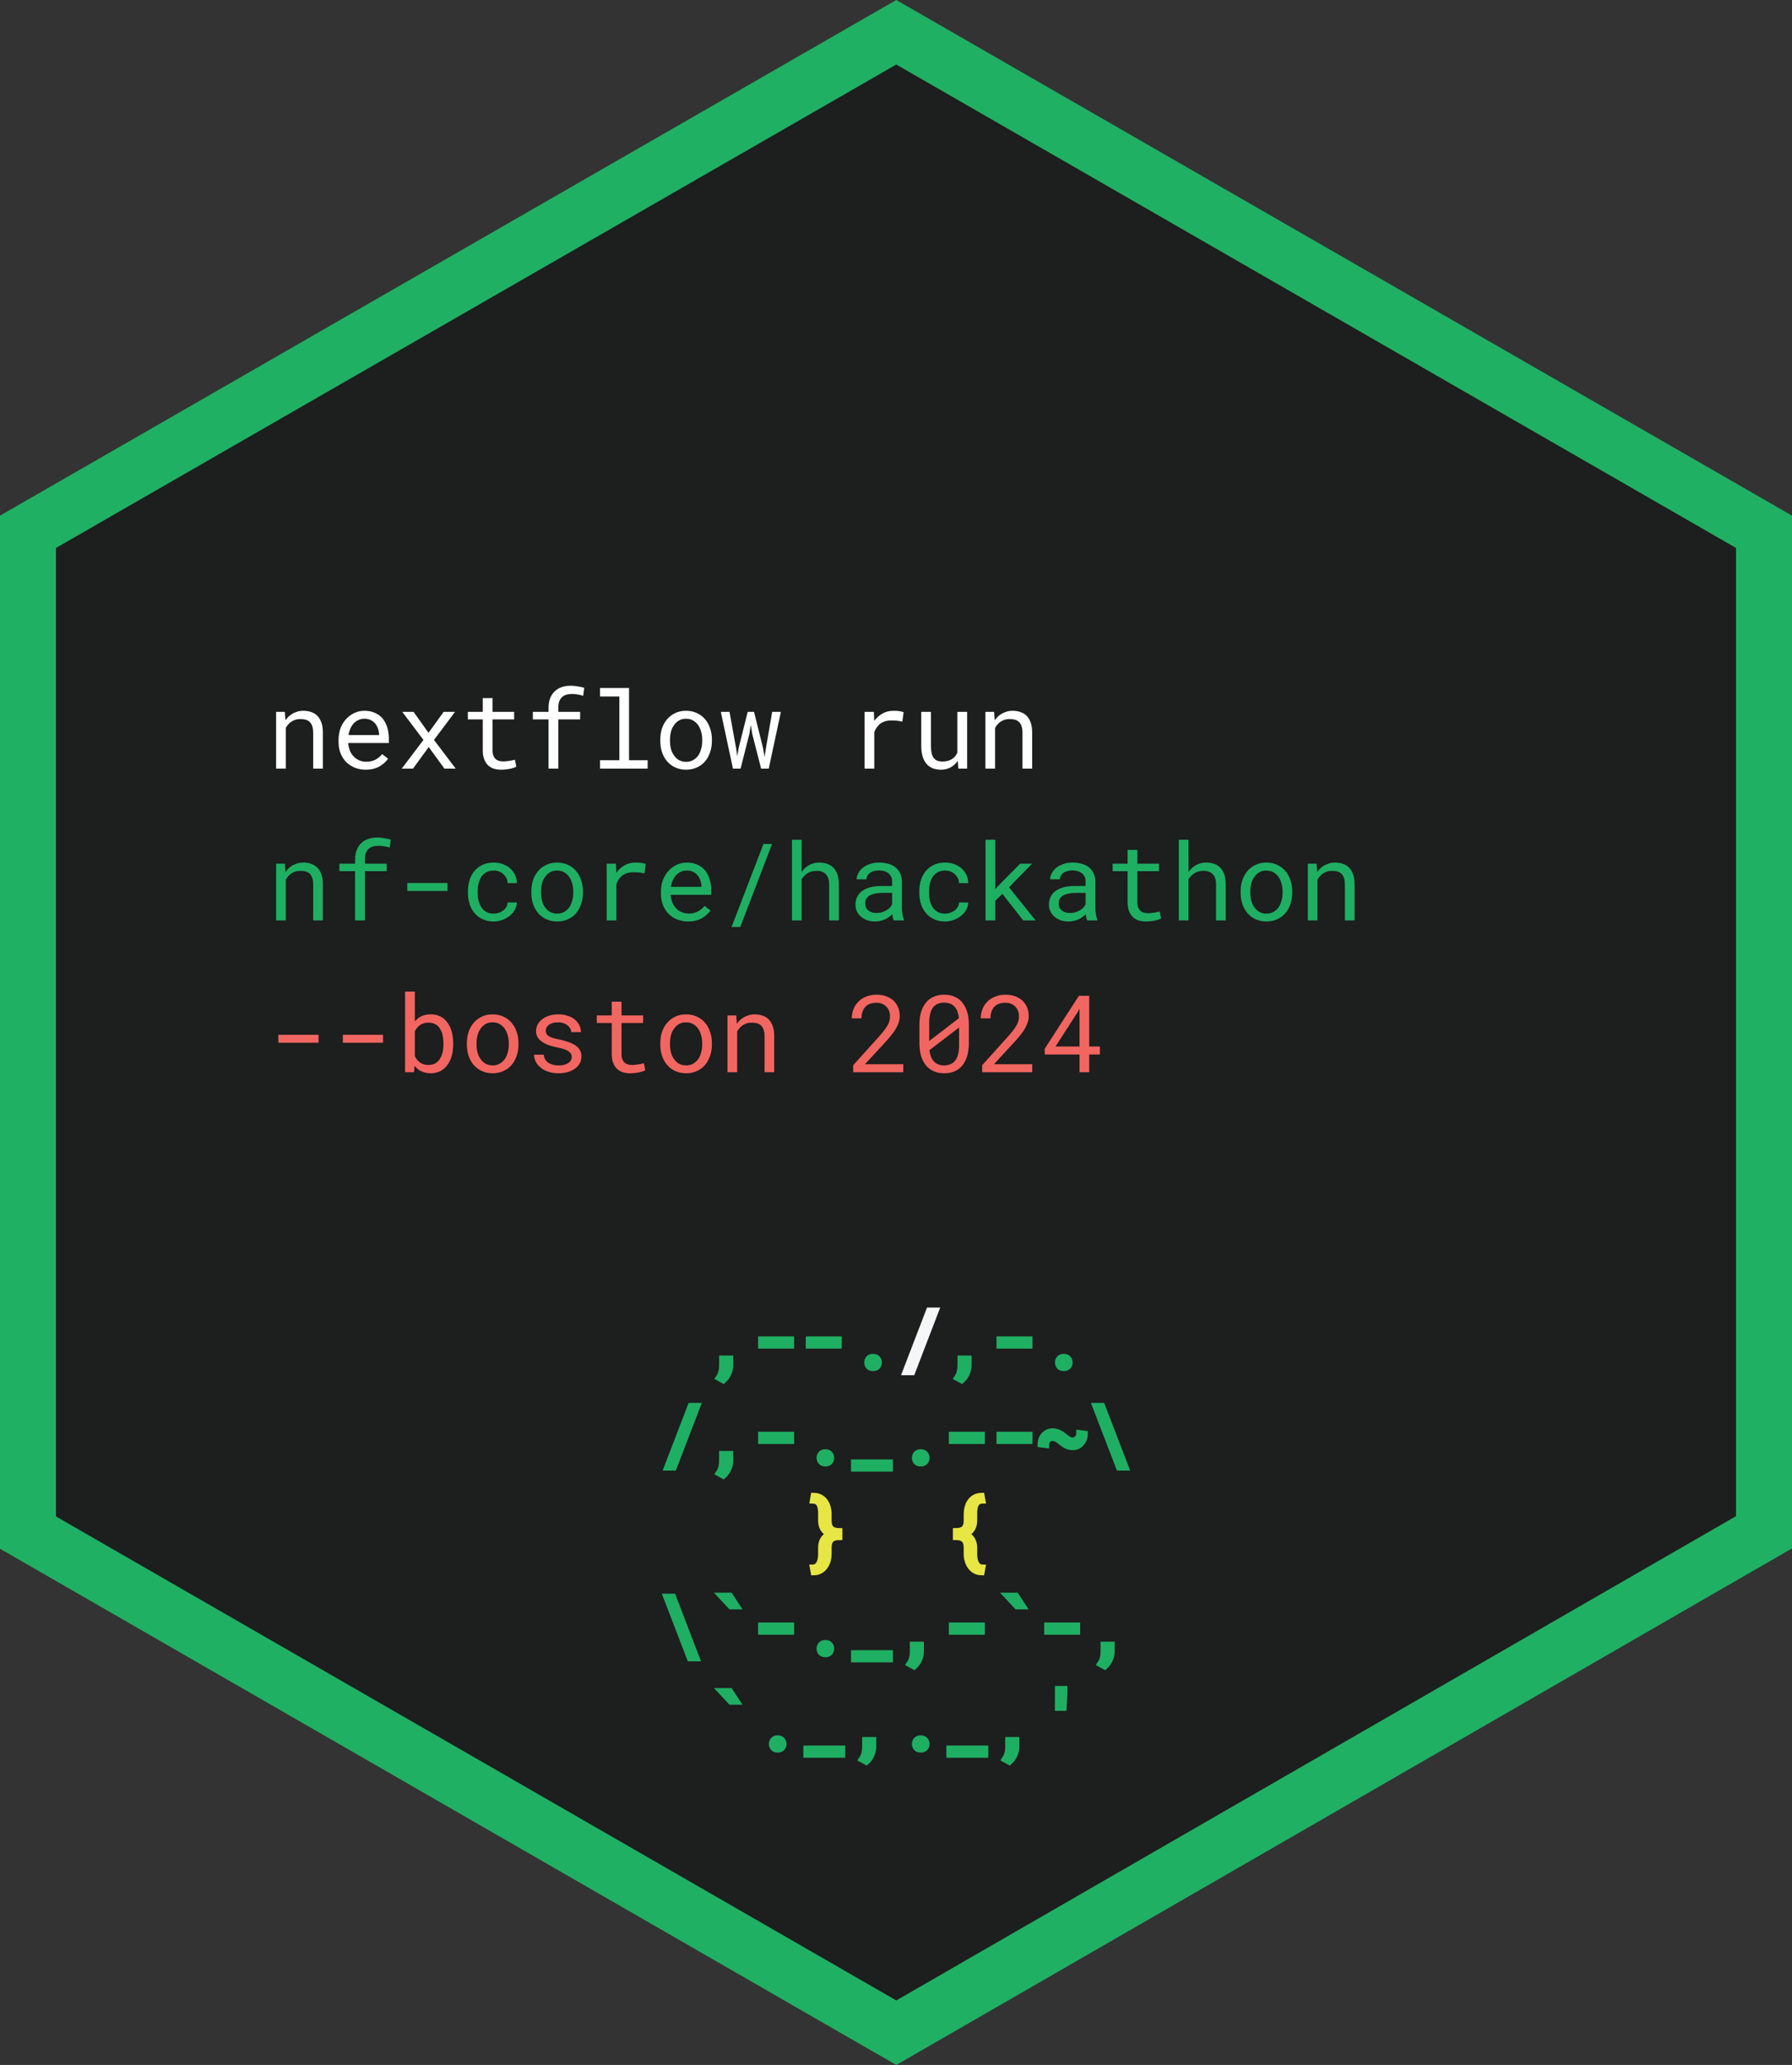 <?xml version="1.0" ?>
<ns0:svg xmlns:ns0="http://www.w3.org/2000/svg" xmlns:ns1="http://www.inkscape.org/namespaces/inkscape" xmlns:ns2="http://www.w3.org/1999/xlink" version="1.1" width="283.465" height="326.546" viewBox="0 0 283.465 326.546">
  

  <ns0:rect x="0" y="0" width="283.465" height="326.546" fill="#333333" stroke="none"/>
  

  <ns0:defs>
    

    <ns0:path id="font_1_41" d="M.085 0H.175V.379C.181 .39 .189 .401 .197 .41 .205 .42 .214 .428 .224 .435 .236 .443 .249 .45 .264 .454 .278 .459 .293 .461 .31 .461 .329 .461 .346 .459 .361 .455 .376 .45 .389 .443 .399 .433 .409 .423 .417 .409 .422 .393 .427 .377 .43 .357 .43 .333V0H.52V.335C.52 .371 .516 .401 .507 .427 .498 .452 .486 .473 .47 .49 .454 .506 .435 .519 .412 .526 .39 .534 .365 .538 .337 .538 .316 .538 .297 .535 .279 .529 .26 .523 .243 .515 .228 .505 .217 .498 .207 .49 .198 .481 .189 .471 .18 .461 .172 .45L.166 .528H.085V0Z"/>
    

    <ns0:path id="font_1_32" d="M.318-.01C.37-.01 .413 .001 .448 .021 .483 .042 .509 .066 .527 .092L.472 .135C.455 .114 .434 .097 .409 .083 .384 .07 .355 .064 .323 .064 .299 .064 .277 .069 .256 .078 .236 .087 .219 .099 .205 .115 .191 .13 .18 .147 .172 .167 .164 .187 .159 .209 .156 .235V.238H.534V.279C.534 .316 .529 .35 .52 .381 .51 .413 .496 .44 .478 .464 .459 .487 .435 .505 .406 .518 .378 .531 .345 .538 .307 .538 .276 .538 .247 .532 .218 .52 .189 .507 .164 .489 .141 .466 .118 .443 .1 .414 .086 .381 .073 .347 .066 .309 .066 .266V.246C.066 .209 .072 .175 .084 .144 .097 .112 .114 .085 .136 .062 .158 .04 .185 .022 .216 .009 .247-.003 .281-.01 .318-.01M.307 .464C.33 .464 .35 .46 .366 .451 .383 .443 .397 .432 .408 .418 .419 .404 .428 .388 .434 .369 .44 .351 .443 .333 .443 .317V.312H.159C.163 .337 .169 .358 .178 .377 .187 .396 .198 .412 .211 .425 .224 .438 .239 .447 .255 .454 .271 .461 .288 .464 .307 .464Z"/>
    

    <ns0:path id="font_1_51" d="M.303 .333 .164 .528H.059L.256 .267 .054 0H.159L.305 .201 .451 0H.556L.354 .267 .55 .528H.444L.303 .333Z"/>
    

    <ns0:path id="font_1_47" d="M.299 .656H.208V.528H.069V.458H.208V.171C.208 .139 .212 .111 .221 .088 .23 .065 .241 .047 .256 .032 .271 .018 .289 .007 .309 0 .33-.006 .352-.01 .375-.01 .389-.01 .403-.009 .417-.008 .431-.007 .445-.005 .458-.002 .47 0 .482 .003 .493 .007 .503 .01 .513 .014 .52 .019L.507 .083C.502 .081 .495 .08 .486 .078 .477 .076 .468 .074 .458 .073 .448 .071 .438 .07 .428 .069 .417 .067 .407 .067 .397 .067 .384 .067 .372 .069 .36 .072 .348 .075 .337 .081 .328 .089 .319 .097 .312 .107 .307 .121 .301 .134 .299 .151 .299 .171V.458H.5V.528H.299V.656Z"/>
    

    <ns0:path id="font_1_33" d="M.22 0H.311V.458H.514V.528H.311V.565C.311 .588 .313 .607 .319 .624 .325 .64 .333 .654 .344 .664 .355 .674 .368 .682 .384 .687 .399 .692 .417 .694 .438 .694 .458 .694 .477 .693 .495 .689 .513 .686 .528 .682 .542 .677L.552 .752C.544 .754 .535 .756 .527 .758 .519 .76 .511 .762 .503 .763 .491 .765 .478 .767 .465 .769 .453 .77 .44 .771 .427 .771 .396 .771 .367 .767 .342 .758 .316 .749 .295 .736 .277 .719 .259 .701 .245 .68 .235 .655 .225 .629 .22 .599 .22 .565V.528H.074V.458H.22V0Z"/>
    

    <ns0:path id="font_1_39" d="M.099 .75V.671H.279V.078H.099V0H.542V.078H.369V.75H.099Z"/>
    

    <ns0:path id="font_1_42" d="M.06 .269V.258C.06 .22 .065 .185 .076 .152 .087 .12 .103 .091 .124 .067 .145 .043 .17 .024 .199 .011 .229-.003 .263-.01 .3-.01 .337-.01 .371-.003 .4 .011 .43 .024 .455 .043 .476 .067 .497 .091 .512 .12 .523 .152 .535 .185 .54 .22 .54 .258V.269C.54 .307 .535 .343 .523 .375 .512 .408 .497 .436 .476 .46 .455 .485 .43 .503 .4 .517 .37 .531 .337 .538 .299 .538 .262 .538 .229 .531 .199 .517 .17 .503 .145 .485 .124 .46 .103 .436 .087 .408 .076 .375 .065 .343 .06 .307 .06 .269M.15 .258V.269C.15 .295 .153 .319 .159 .343 .165 .367 .175 .387 .188 .405 .2 .423 .215 .437 .234 .448 .252 .459 .274 .464 .299 .464 .324 .464 .346 .459 .365 .448 .384 .437 .399 .423 .412 .405 .424 .387 .434 .367 .44 .343 .447 .319 .45 .295 .45 .269V.258C.45 .232 .447 .207 .44 .184 .434 .16 .425 .139 .413 .122 .4 .104 .384 .09 .365 .079 .347 .069 .325 .063 .3 .063 .275 .063 .253 .069 .234 .079 .215 .09 .2 .104 .188 .122 .175 .139 .165 .16 .159 .184 .153 .207 .15 .232 .15 .258Z"/>
    

    <ns0:path id="font_1_50" d="M.136 0H.207L.289 .324 .302 .406 .315 .324 .398 0H.469L.582 .528H.501L.443 .191 .43 .108 .416 .191 .332 .528H.273L.189 .191 .176 .116 .165 .191 .104 .528H.023L.136 0Z"/>
    

    <ns0:path id="font_1_1" d="M0 0Z"/>
    

    <ns0:path id="font_1_45" d="M.431 .538C.393 .538 .358 .53 .328 .513 .298 .496 .272 .473 .251 .444L.25 .458 .247 .528H.161V0H.251V.339C.257 .355 .265 .37 .274 .383 .283 .396 .293 .407 .305 .417 .319 .427 .334 .435 .352 .44 .37 .446 .39 .448 .412 .448 .429 .448 .446 .447 .462 .446 .477 .444 .494 .441 .512 .437L.524 .525C.515 .529 .501 .532 .483 .535 .465 .537 .448 .538 .431 .538Z"/>
    

    <ns0:path id="font_1_48" d="M.433 0H.515V.528H.424V.149C.419 .138 .413 .128 .406 .118 .399 .108 .39 .1 .38 .093 .369 .085 .355 .078 .339 .073 .323 .069 .305 .066 .285 .066 .267 .066 .252 .069 .239 .073 .226 .078 .215 .086 .206 .097 .196 .108 .19 .123 .185 .142 .181 .161 .178 .185 .178 .213V.528H.088V.214C.088 .175 .092 .141 .101 .113 .109 .085 .122 .062 .138 .043 .154 .025 .173 .012 .195 .003 .218-.005 .243-.01 .271-.01 .305-.01 .335-.003 .362 .012 .388 .026 .41 .047 .428 .073L.433 0Z"/>
    

    <ns0:path id="font_1_103" d="M.48 .274V.348H.106V.274H.48Z"/>
    

    <ns0:path id="font_1_30" d="M.31 .063C.282 .063 .258 .069 .239 .08 .22 .092 .205 .106 .193 .125 .182 .142 .173 .163 .168 .185 .163 .208 .161 .231 .161 .254V.274C.161 .297 .163 .32 .168 .342 .173 .365 .182 .385 .193 .403 .205 .421 .22 .436 .24 .447 .259 .458 .282 .464 .31 .464 .328 .464 .345 .461 .361 .455 .377 .448 .39 .44 .402 .429 .413 .418 .422 .406 .429 .392 .436 .378 .439 .363 .439 .347H.525C.525 .373 .52 .398 .509 .422 .498 .445 .483 .466 .464 .483 .445 .5 .422 .513 .396 .523 .37 .533 .341 .538 .31 .538 .27 .538 .235 .531 .205 .517 .175 .502 .15 .483 .13 .459 .11 .435 .095 .406 .085 .375 .075 .343 .07 .309 .07 .274V.254C.07 .219 .075 .185 .085 .154 .095 .122 .11 .094 .13 .07 .15 .045 .175 .026 .205 .012 .235-.003 .27-.01 .31-.01 .338-.01 .365-.005 .391 .005 .416 .014 .439 .027 .459 .043 .479 .059 .495 .078 .507 .099 .518 .121 .525 .143 .525 .167H.439C.439 .152 .435 .138 .428 .126 .421 .113 .411 .102 .399 .093 .387 .084 .373 .076 .358 .071 .342 .066 .326 .063 .31 .063Z"/>
    

    <ns0:path id="font_1_137" d="M.204-.061 .5 .711H.42L.123-.061H.204Z"/>
    

    <ns0:path id="font_1_35" d="M.175 .45V.75H.085V0H.175V.384C.182 .394 .189 .404 .198 .412 .206 .421 .215 .429 .225 .435 .237 .444 .25 .45 .265 .455 .28 .459 .295 .461 .312 .461 .331 .462 .349 .459 .364 .453 .38 .448 .392 .439 .402 .428 .412 .417 .419 .404 .424 .388 .429 .373 .431 .354 .431 .333V0H.521V.333C.521 .368 .517 .399 .509 .425 .5 .45 .488 .472 .472 .489 .456 .506 .436 .518 .414 .526 .391 .534 .366 .538 .338 .538 .317 .538 .297 .535 .279 .529 .26 .523 .243 .514 .227 .503 .217 .496 .208 .488 .199 .479 .19 .47 .182 .46 .175 .45Z"/>
    

    <ns0:path id="font_1_28" d="M.432 0H.526V.008C.521 .022 .516 .04 .513 .059 .509 .079 .508 .098 .508 .115V.361C.508 .39 .502 .416 .492 .438 .481 .461 .466 .479 .448 .494 .429 .509 .407 .52 .381 .527 .355 .534 .327 .538 .297 .538 .264 .538 .235 .534 .209 .524 .183 .515 .161 .503 .144 .489 .125 .474 .111 .457 .102 .438 .092 .42 .087 .401 .087 .382H.178C.178 .393 .18 .404 .186 .414 .191 .424 .199 .433 .208 .44 .218 .448 .23 .454 .244 .458 .259 .463 .275 .465 .292 .465 .312 .465 .329 .463 .344 .458 .36 .453 .373 .446 .384 .438 .395 .428 .403 .417 .409 .405 .415 .392 .417 .378 .417 .362V.32H.319C.282 .32 .249 .317 .219 .31 .189 .302 .164 .292 .143 .277 .121 .263 .105 .244 .094 .223 .082 .201 .076 .175 .076 .146 .076 .124 .08 .104 .089 .085 .098 .066 .11 .049 .126 .036 .142 .022 .161 .011 .183 .002 .206-.006 .231-.01 .259-.01 .277-.01 .293-.008 .308-.004 .323-.001 .338 .004 .352 .01 .365 .016 .377 .024 .388 .032 .4 .04 .41 .049 .419 .058 .42 .047 .421 .036 .424 .026 .426 .015 .429 .007 .432 0M.272 .069C.255 .069 .239 .071 .226 .076 .213 .08 .202 .087 .193 .095 .184 .103 .177 .112 .173 .123 .169 .134 .167 .146 .167 .159 .167 .173 .169 .185 .174 .196 .179 .207 .187 .216 .196 .224 .21 .235 .228 .243 .252 .248 .275 .254 .302 .256 .333 .256H.417V.149C.412 .139 .405 .129 .396 .119 .387 .11 .376 .101 .364 .094 .351 .086 .337 .08 .322 .076 .306 .071 .29 .069 .272 .069Z"/>
    

    <ns0:path id="font_1_38" d="M.243 .247 .437 0H.552L.305 .308 .519 .528H.409L.236 .354 .177 .291V.75H.086V0H.177V.183L.243 .247Z"/>
    

    <ns0:path id="font_1_29" d="M.533 .258V.269C.533 .296 .53 .323 .526 .347 .521 .372 .515 .395 .506 .416 .497 .434 .488 .45 .477 .465 .465 .48 .453 .493 .439 .503 .423 .514 .406 .523 .387 .529 .368 .535 .347 .538 .324 .538 .306 .538 .289 .536 .273 .533 .257 .529 .243 .524 .23 .517 .22 .512 .21 .505 .201 .497 .192 .49 .183 .481 .176 .472V.75H.085V0H.168L.173 .06C.179 .053 .185 .046 .191 .04 .198 .033 .205 .028 .212 .022 .227 .012 .244 .004 .262-.001 .281-.007 .302-.01 .325-.01 .345-.01 .363-.007 .38-.002 .397 .002 .413 .009 .427 .018 .447 .031 .464 .047 .478 .066 .492 .086 .504 .107 .513 .132 .519 .15 .524 .17 .528 .192 .531 .213 .533 .235 .533 .258M.442 .269V.258C.442 .243 .441 .227 .439 .212 .438 .197 .434 .183 .43 .17 .425 .153 .418 .138 .409 .124 .4 .11 .389 .098 .376 .089 .367 .082 .356 .076 .343 .073 .331 .069 .317 .067 .302 .067 .287 .067 .272 .069 .259 .073 .246 .077 .235 .083 .224 .09 .214 .098 .205 .107 .197 .116 .189 .126 .182 .137 .176 .149V.38C.181 .392 .188 .402 .196 .412 .204 .422 .213 .431 .224 .438 .234 .446 .245 .451 .258 .455 .271 .459 .286 .461 .301 .461 .316 .461 .329 .46 .34 .457 .352 .453 .363 .449 .372 .443 .386 .435 .397 .424 .407 .409 .416 .395 .424 .379 .43 .362 .434 .348 .437 .333 .439 .317 .441 .301 .442 .285 .442 .269Z"/>
    

    <ns0:path id="font_1_46" d="M.436 .14C.436 .132 .434 .124 .431 .116 .428 .109 .423 .102 .417 .096 .407 .086 .393 .078 .375 .072 .357 .066 .336 .063 .312 .063 .297 .063 .281 .065 .266 .068 .25 .072 .236 .077 .223 .085 .21 .093 .199 .103 .191 .116 .182 .128 .177 .144 .176 .163H.085C.085 .14 .091 .118 .101 .098 .111 .077 .126 .059 .146 .043 .165 .027 .188 .014 .216 .005 .244-.005 .276-.01 .312-.01 .343-.01 .372-.006 .398 .001 .425 .009 .447 .02 .466 .033 .485 .047 .5 .063 .51 .083 .521 .102 .526 .123 .526 .146 .526 .168 .522 .188 .512 .204 .503 .221 .49 .235 .472 .248 .455 .26 .433 .271 .407 .28 .382 .289 .352 .297 .32 .304 .295 .309 .275 .314 .259 .319 .242 .324 .23 .33 .22 .336 .21 .343 .204 .35 .2 .358 .196 .367 .194 .376 .194 .386 .194 .396 .196 .406 .201 .416 .206 .425 .213 .433 .223 .44 .233 .448 .245 .453 .259 .458 .274 .462 .29 .464 .31 .464 .328 .464 .345 .461 .36 .456 .374 .451 .387 .444 .397 .436 .408 .427 .416 .417 .422 .406 .428 .396 .431 .384 .431 .373H.521C.521 .396 .516 .418 .506 .438 .496 .458 .482 .475 .464 .49 .446 .505 .424 .517 .397 .525 .371 .534 .342 .538 .31 .538 .279 .538 .252 .534 .226 .526 .201 .518 .179 .507 .161 .493 .143 .479 .129 .462 .119 .444 .109 .425 .104 .405 .104 .383 .104 .361 .108 .342 .118 .326 .128 .309 .142 .295 .16 .283 .177 .271 .198 .26 .223 .251 .248 .243 .276 .235 .306 .229 .331 .224 .352 .219 .368 .213 .385 .207 .398 .2 .408 .193 .418 .186 .425 .178 .43 .169 .434 .161 .436 .151 .436 .14Z"/>
    

    <ns0:path id="font_1_56" d="M.521 0V.074H.164L.355 .281C.373 .3 .39 .32 .406 .34 .422 .359 .436 .379 .449 .399 .461 .42 .47 .44 .478 .461 .485 .481 .488 .502 .488 .523 .488 .552 .483 .578 .473 .602 .463 .626 .449 .647 .431 .665 .412 .682 .389 .696 .363 .706 .336 .716 .306 .721 .272 .721 .236 .721 .203 .715 .175 .703 .146 .691 .122 .676 .103 .656 .083 .636 .068 .613 .057 .586 .047 .56 .042 .531 .042 .501H.132C.132 .524 .135 .544 .141 .562 .147 .579 .155 .595 .167 .607 .178 .62 .193 .629 .21 .636 .228 .643 .248 .646 .272 .646 .292 .646 .309 .643 .324 .636 .34 .63 .353 .621 .364 .609 .375 .598 .383 .585 .389 .569 .395 .554 .397 .537 .397 .52 .397 .505 .396 .491 .392 .478 .389 .464 .382 .45 .374 .435 .366 .42 .354 .403 .34 .385 .326 .367 .309 .347 .288 .324L.055 .065V0H.521Z"/>
    

    <ns0:path id="font_1_54" d="M.531 .272V.438C.531 .484 .526 .524 .516 .559 .505 .594 .49 .623 .471 .647 .451 .672 .427 .69 .398 .702 .37 .715 .337 .721 .301 .721 .265 .721 .232 .715 .204 .702 .175 .69 .151 .672 .132 .647 .112 .623 .097 .594 .086 .559 .076 .524 .071 .484 .071 .438V.272C.071 .227 .076 .187 .086 .152 .097 .117 .112 .087 .132 .063 .152 .039 .176 .021 .205 .009 .233-.004 .266-.01 .302-.01 .338-.01 .371-.004 .399 .009 .427 .021 .451 .039 .471 .063 .49 .087 .505 .117 .516 .152 .526 .187 .531 .227 .531 .272M.162 .29C.162 .299 .162 .307 .162 .315 .162 .323 .162 .331 .162 .339V.458C.162 .492 .165 .521 .172 .546 .178 .571 .188 .592 .202 .608 .214 .621 .227 .63 .244 .637 .26 .644 .279 .647 .301 .647 .322 .647 .341 .644 .357 .638 .373 .632 .386 .622 .397 .61 .409 .598 .418 .583 .425 .565 .431 .547 .436 .526 .438 .502L.162 .29M.44 .253C.44 .218 .437 .188 .43 .162 .423 .136 .412 .116 .397 .1 .386 .088 .372 .079 .356 .073 .34 .067 .322 .063 .302 .063 .282 .063 .265 .066 .249 .072 .233 .078 .22 .086 .209 .097 .197 .109 .187 .124 .18 .142 .172 .16 .167 .181 .164 .205L.44 .416C.44 .407 .44 .395 .44 .382 .44 .368 .44 .358 .44 .354V.253Z"/>
    

    <ns0:path id="font_1_58" d="M.451 .239V.711H.355L.037 .218V.165H.361V0H.451V.165H.55V.239H.451M.137 .239 .346 .563 .361 .591V.239H.137Z"/>
    

    <ns0:clipPath id="clip_2">
      

      <ns0:path transform="matrix(1,0,0,-1,0,326.546)" d="M0 326.546H283.465V0H0Z"/>
      

    </ns0:clipPath>
    

  </ns0:defs>
  

  <ns0:g ns1:groupmode="layer" ns1:label="Sticker_">
    

    <ns0:path transform="matrix(1,0,0,-1,141.78,-0)" d="M0 0-141.78-81.541V-244.91L0-326.546 141.685-244.862V-81.541Z" fill="#20b063"/>
    

    <ns0:path transform="matrix(1,0,0,-1,8.858,86.649)" d="M0 0 132.92 76.445 265.749 0V-153.113L132.92-229.693 0-153.158Z" fill="#1d1e1e"/>
    

    <ns0:use data-text="n" ns2:href="#font_1_41" transform="matrix(17,0,0,-17,42.23,121.547)" fill="#ffffff"/>
    

    <ns0:use data-text="e" ns2:href="#font_1_32" transform="matrix(17,0,0,-17,52.431,121.547)" fill="#ffffff"/>
    

    <ns0:use data-text="x" ns2:href="#font_1_51" transform="matrix(17,0,0,-17,62.63,121.547)" fill="#ffffff"/>
    

    <ns0:use data-text="t" ns2:href="#font_1_47" transform="matrix(17,0,0,-17,72.831,121.547)" fill="#ffffff"/>
    

    <ns0:use data-text="f" ns2:href="#font_1_33" transform="matrix(17,0,0,-17,83.031,121.547)" fill="#ffffff"/>
    

    <ns0:use data-text="l" ns2:href="#font_1_39" transform="matrix(17,0,0,-17,93.231,121.547)" fill="#ffffff"/>
    

    <ns0:use data-text="o" ns2:href="#font_1_42" transform="matrix(17,0,0,-17,103.43,121.547)" fill="#ffffff"/>
    

    <ns0:use data-text="w" ns2:href="#font_1_50" transform="matrix(17,0,0,-17,113.63,121.547)" fill="#ffffff"/>
    

    <ns0:use data-text=" " ns2:href="#font_1_1" transform="matrix(17,0,0,-17,123.83,121.547)" fill="#ffffff"/>
    

    <ns0:use data-text="r" ns2:href="#font_1_45" transform="matrix(17,0,0,-17,134.03,121.547)" fill="#ffffff"/>
    

    <ns0:use data-text="u" ns2:href="#font_1_48" transform="matrix(17,0,0,-17,144.23,121.547)" fill="#ffffff"/>
    

    <ns0:use data-text="n" ns2:href="#font_1_41" transform="matrix(17,0,0,-17,154.43,121.547)" fill="#ffffff"/>
    

    <ns0:use data-text=" " ns2:href="#font_1_1" transform="matrix(17,0,0,-17,164.648,121.547)" fill="#a3c8ea"/>
    

    <ns0:use data-text="n" ns2:href="#font_1_41" transform="matrix(17,0,0,-17,42.23,145.551)" fill="#1eaf63"/>
    

    <ns0:use data-text="f" ns2:href="#font_1_33" transform="matrix(17,0,0,-17,52.431,145.551)" fill="#1eaf63"/>
    

    <ns0:use data-text="-" ns2:href="#font_1_103" transform="matrix(17,0,0,-17,62.63,145.551)" fill="#1eaf63"/>
    

    <ns0:use data-text="c" ns2:href="#font_1_30" transform="matrix(17,0,0,-17,72.831,145.551)" fill="#1eaf63"/>
    

    <ns0:use data-text="o" ns2:href="#font_1_42" transform="matrix(17,0,0,-17,83.031,145.551)" fill="#1eaf63"/>
    

    <ns0:use data-text="r" ns2:href="#font_1_45" transform="matrix(17,0,0,-17,93.231,145.551)" fill="#1eaf63"/>
    

    <ns0:use data-text="e" ns2:href="#font_1_32" transform="matrix(17,0,0,-17,103.43,145.551)" fill="#1eaf63"/>
    

    <ns0:use data-text="/" ns2:href="#font_1_137" transform="matrix(17,0,0,-17,113.63,145.551)" fill="#1eaf63"/>
    

    <ns0:use data-text="h" ns2:href="#font_1_35" transform="matrix(17,0,0,-17,123.83,145.551)" fill="#1eaf63"/>
    

    <ns0:use data-text="a" ns2:href="#font_1_28" transform="matrix(17,0,0,-17,134.03,145.551)" fill="#1eaf63"/>
    

    <ns0:use data-text="c" ns2:href="#font_1_30" transform="matrix(17,0,0,-17,144.23,145.551)" fill="#1eaf63"/>
    

    <ns0:use data-text="k" ns2:href="#font_1_38" transform="matrix(17,0,0,-17,154.43,145.551)" fill="#1eaf63"/>
    

    <ns0:use data-text="a" ns2:href="#font_1_28" transform="matrix(17,0,0,-17,164.63,145.551)" fill="#1eaf63"/>
    

    <ns0:use data-text="t" ns2:href="#font_1_47" transform="matrix(17,0,0,-17,174.83,145.551)" fill="#1eaf63"/>
    

    <ns0:use data-text="h" ns2:href="#font_1_35" transform="matrix(17,0,0,-17,185.03,145.551)" fill="#1eaf63"/>
    

    <ns0:use data-text="o" ns2:href="#font_1_42" transform="matrix(17,0,0,-17,195.23,145.551)" fill="#1eaf63"/>
    

    <ns0:use data-text="n" ns2:href="#font_1_41" transform="matrix(17,0,0,-17,205.43,145.551)" fill="#1eaf63"/>
    

    <ns0:use data-text=" " ns2:href="#font_1_1" transform="matrix(17,0,0,-17,215.63,145.551)" fill="#1eaf63"/>
    

    <ns0:use data-text="-" ns2:href="#font_1_103" transform="matrix(17,0,0,-17,42.23,169.555)" fill="#f26661"/>
    

    <ns0:use data-text="-" ns2:href="#font_1_103" transform="matrix(17,0,0,-17,52.431,169.555)" fill="#f26661"/>
    

    <ns0:use data-text="b" ns2:href="#font_1_29" transform="matrix(17,0,0,-17,62.63,169.555)" fill="#f26661"/>
    

    <ns0:use data-text="o" ns2:href="#font_1_42" transform="matrix(17,0,0,-17,72.831,169.555)" fill="#f26661"/>
    

    <ns0:use data-text="s" ns2:href="#font_1_46" transform="matrix(17,0,0,-17,83.031,169.555)" fill="#f26661"/>
    

    <ns0:use data-text="t" ns2:href="#font_1_47" transform="matrix(17,0,0,-17,93.231,169.555)" fill="#f26661"/>
    

    <ns0:use data-text="o" ns2:href="#font_1_42" transform="matrix(17,0,0,-17,103.43,169.555)" fill="#f26661"/>
    

    <ns0:use data-text="n" ns2:href="#font_1_41" transform="matrix(17,0,0,-17,113.63,169.555)" fill="#f26661"/>
    

    <ns0:use data-text=" " ns2:href="#font_1_1" transform="matrix(17,0,0,-17,123.83,169.555)" fill="#f26661"/>
    

    <ns0:use data-text="2" ns2:href="#font_1_56" transform="matrix(17,0,0,-17,134.03,169.555)" fill="#f26661"/>
    

    <ns0:use data-text="0" ns2:href="#font_1_54" transform="matrix(17,0,0,-17,144.23,169.555)" fill="#f26661"/>
    

    <ns0:use data-text="2" ns2:href="#font_1_56" transform="matrix(17,0,0,-17,154.43,169.555)" fill="#f26661"/>
    

    <ns0:use data-text="4" ns2:href="#font_1_58" transform="matrix(17,0,0,-17,164.63,169.555)" fill="#f26661"/>
    

    <ns0:g clip-path="url(#clip_2)">
      

      <ns0:path transform="matrix(1,0,0,-1,115.197,217.195)" d="M0 0C-.192-.425-.452-.783-.779-1.074L-1.485-.687C-1.289-.401-1.15-.096-1.068 .227-.986 .55-.945 .886-.945 1.234V2.332H.288V1.252C.288 .843 .192 .425 0 0" fill="#20b063"/>
      

      <ns0:path transform="matrix(1,0,0,-1,115.197,217.195)" stroke-width="1" stroke-linecap="butt" stroke-miterlimit="10" stroke-linejoin="miter" fill="none" stroke="#1eaf63" d="M0 0C-.192-.425-.452-.783-.779-1.074L-1.485-.687C-1.289-.401-1.15-.096-1.068 .227-.986 .55-.945 .886-.945 1.234V2.332H.288V1.252C.288 .843 .192 .425 0 0Z"/>
      

      <ns0:path transform="matrix(1,0,0,-1,0,326.546)" d="M120.419 114.715H125.114V113.782H120.419Z" fill="#20b063"/>
      

      <ns0:path transform="matrix(1,0,0,-1,0,326.546)" stroke-width="1" stroke-linecap="butt" stroke-miterlimit="10" stroke-linejoin="miter" fill="none" stroke="#1eaf63" d="M120.419 114.715H125.114V113.782H120.419Z"/>
      

      <ns0:path transform="matrix(1,0,0,-1,0,326.546)" d="M127.961 114.715H132.656V113.782H127.961Z" fill="#20b063"/>
      

      <ns0:path transform="matrix(1,0,0,-1,0,326.546)" stroke-width="1" stroke-linecap="butt" stroke-miterlimit="10" stroke-linejoin="miter" fill="none" stroke="#1eaf63" d="M127.961 114.715H132.656V113.782H127.961Z"/>
      

      <ns0:path transform="matrix(1,0,0,-1,137.43,214.851)" d="M0 0C.147 .172 .37 .258 .669 .258 .963 .258 1.187 .173 1.341 .003 1.494-.167 1.571-.374 1.571-.62 1.571-.861 1.493-1.064 1.338-1.227 1.182-1.391 .959-1.473 .669-1.473 .374-1.473 .152-1.39 .003-1.224-.146-1.058-.221-.857-.221-.62-.221-.378-.147-.172 0 0" fill="#20b063"/>
      

      <ns0:path transform="matrix(1,0,0,-1,137.43,214.851)" stroke-width="1" stroke-linecap="butt" stroke-miterlimit="10" stroke-linejoin="miter" fill="none" stroke="#1eaf63" d="M0 0C.147 .172 .37 .258 .669 .258 .963 .258 1.187 .173 1.341 .003 1.494-.167 1.571-.374 1.571-.62 1.571-.861 1.493-1.064 1.338-1.227 1.182-1.391 .959-1.473 .669-1.473 .374-1.473 .152-1.39 .003-1.224-.146-1.058-.221-.857-.221-.62-.221-.378-.147-.172 0 0Z"/>
      

      <ns0:path transform="matrix(1,0,0,-1,143.254,216.974)" d="M0 0 3.731 9.702H4.744L1.019 0Z" fill="#f5f6f7"/>
      

      <ns0:path transform="matrix(1,0,0,-1,143.254,216.974)" stroke-width="1" stroke-linecap="butt" stroke-miterlimit="10" stroke-linejoin="miter" fill="none" stroke="#f5f6f8" d="M0 0 3.731 9.702H4.744L1.019 0H0Z"/>
      

      <ns0:path transform="matrix(1,0,0,-1,152.907,217.195)" d="M0 0C-.192-.425-.452-.783-.779-1.074L-1.485-.687C-1.289-.401-1.15-.096-1.068 .227-.986 .55-.945 .886-.945 1.234V2.332H.288V1.252C.288 .843 .192 .425 0 0" fill="#20b063"/>
      

      <ns0:path transform="matrix(1,0,0,-1,152.907,217.195)" stroke-width="1" stroke-linecap="butt" stroke-miterlimit="10" stroke-linejoin="miter" fill="none" stroke="#1eaf63" d="M0 0C-.192-.425-.452-.783-.779-1.074L-1.485-.687C-1.289-.401-1.15-.096-1.068 .227-.986 .55-.945 .886-.945 1.234V2.332H.288V1.252C.288 .843 .192 .425 0 0Z"/>
      

      <ns0:path transform="matrix(1,0,0,-1,0,326.546)" d="M158.13 114.715H162.825V113.782H158.13Z" fill="#20b063"/>
      

      <ns0:path transform="matrix(1,0,0,-1,0,326.546)" stroke-width="1" stroke-linecap="butt" stroke-miterlimit="10" stroke-linejoin="miter" fill="none" stroke="#1eaf63" d="M158.13 114.715H162.825V113.782H158.13Z"/>
      

      <ns0:path transform="matrix(1,0,0,-1,167.599,214.851)" d="M0 0C.147 .172 .37 .258 .669 .258 .963 .258 1.187 .173 1.341 .003 1.494-.167 1.571-.374 1.571-.62 1.571-.861 1.493-1.064 1.338-1.227 1.182-1.391 .959-1.473 .669-1.473 .374-1.473 .152-1.39 .003-1.224-.146-1.058-.221-.857-.221-.62-.221-.378-.147-.172 0 0" fill="#20b063"/>
      

      <ns0:path transform="matrix(1,0,0,-1,167.599,214.851)" stroke-width="1" stroke-linecap="butt" stroke-miterlimit="10" stroke-linejoin="miter" fill="none" stroke="#1eaf63" d="M0 0C.147 .172 .37 .258 .669 .258 .963 .258 1.187 .173 1.341 .003 1.494-.167 1.571-.374 1.571-.62 1.571-.861 1.493-1.064 1.338-1.227 1.182-1.391 .959-1.473 .669-1.473 .374-1.473 .152-1.39 .003-1.224-.146-1.058-.221-.857-.221-.62-.221-.378-.147-.172 0 0Z"/>
      

      <ns0:path transform="matrix(1,0,0,-1,105.543,232.056)" d="M0 0 3.731 9.702H4.744L1.019 0Z" fill="#20b063"/>
      

      <ns0:path transform="matrix(1,0,0,-1,105.543,232.056)" stroke-width="1" stroke-linecap="butt" stroke-miterlimit="10" stroke-linejoin="miter" fill="none" stroke="#1eaf63" d="M0 0 3.731 9.702H4.744L1.019 0H0Z"/>
      

      <ns0:path transform="matrix(1,0,0,-1,115.197,232.277)" d="M0 0C-.192-.425-.452-.783-.779-1.074L-1.485-.687C-1.289-.401-1.15-.096-1.068 .227-.986 .55-.945 .886-.945 1.234V2.332H.288V1.252C.288 .843 .192 .425 0 0" fill="#20b063"/>
      

      <ns0:path transform="matrix(1,0,0,-1,115.197,232.277)" stroke-width="1" stroke-linecap="butt" stroke-miterlimit="10" stroke-linejoin="miter" fill="none" stroke="#1eaf63" d="M0 0C-.192-.425-.452-.783-.779-1.074L-1.485-.687C-1.289-.401-1.15-.096-1.068 .227-.986 .55-.945 .886-.945 1.234V2.332H.288V1.252C.288 .843 .192 .425 0 0Z"/>
      

      <ns0:path transform="matrix(1,0,0,-1,0,326.546)" d="M120.419 99.633H125.114V98.7H120.419Z" fill="#20b063"/>
      

      <ns0:path transform="matrix(1,0,0,-1,0,326.546)" stroke-width="1" stroke-linecap="butt" stroke-miterlimit="10" stroke-linejoin="miter" fill="none" stroke="#1eaf63" d="M120.419 99.633H125.114V98.7H120.419Z"/>
      

      <ns0:path transform="matrix(1,0,0,-1,129.888,229.933)" d="M0 0C.147 .172 .37 .258 .669 .258 .963 .258 1.187 .173 1.341 .003 1.494-.167 1.571-.374 1.571-.62 1.571-.861 1.493-1.064 1.338-1.227 1.182-1.391 .959-1.473 .669-1.473 .374-1.473 .152-1.39 .003-1.224-.146-1.058-.221-.857-.221-.62-.221-.378-.147-.172 0 0" fill="#20b063"/>
      

      <ns0:path transform="matrix(1,0,0,-1,129.888,229.933)" stroke-width="1" stroke-linecap="butt" stroke-miterlimit="10" stroke-linejoin="miter" fill="none" stroke="#1eaf63" d="M0 0C.147 .172 .37 .258 .669 .258 .963 .258 1.187 .173 1.341 .003 1.494-.167 1.571-.374 1.571-.62 1.571-.861 1.493-1.064 1.338-1.227 1.182-1.391 .959-1.473 .669-1.473 .374-1.473 .152-1.39 .003-1.224-.146-1.058-.221-.857-.221-.62-.221-.378-.147-.172 0 0Z"/>
      

      <ns0:path transform="matrix(1,0,0,-1,0,326.546)" d="M135.117 95.257H140.744V94.33H135.117Z" fill="#20b063"/>
      

      <ns0:path transform="matrix(1,0,0,-1,0,326.546)" stroke-width="1" stroke-linecap="butt" stroke-miterlimit="10" stroke-linejoin="miter" fill="none" stroke="#1eaf63" d="M135.117 95.257H140.744V94.33H135.117Z"/>
      

      <ns0:path transform="matrix(1,0,0,-1,144.972,229.933)" d="M0 0C.147 .172 .37 .258 .669 .258 .963 .258 1.187 .173 1.341 .003 1.494-.167 1.571-.374 1.571-.62 1.571-.861 1.493-1.064 1.338-1.227 1.182-1.391 .959-1.473 .669-1.473 .374-1.473 .152-1.39 .003-1.224-.146-1.058-.221-.857-.221-.62-.221-.378-.147-.172 0 0" fill="#20b063"/>
      

      <ns0:path transform="matrix(1,0,0,-1,144.972,229.933)" stroke-width="1" stroke-linecap="butt" stroke-miterlimit="10" stroke-linejoin="miter" fill="none" stroke="#1eaf63" d="M0 0C.147 .172 .37 .258 .669 .258 .963 .258 1.187 .173 1.341 .003 1.494-.167 1.571-.374 1.571-.62 1.571-.861 1.493-1.064 1.338-1.227 1.182-1.391 .959-1.473 .669-1.473 .374-1.473 .152-1.39 .003-1.224-.146-1.058-.221-.857-.221-.62-.221-.378-.147-.172 0 0Z"/>
      

      <ns0:path transform="matrix(1,0,0,-1,0,326.546)" d="M150.588 99.633H155.283V98.7H150.588Z" fill="#20b063"/>
      

      <ns0:path transform="matrix(1,0,0,-1,0,326.546)" stroke-width="1" stroke-linecap="butt" stroke-miterlimit="10" stroke-linejoin="miter" fill="none" stroke="#1eaf63" d="M150.588 99.633H155.283V98.7H150.588Z"/>
      

      <ns0:path transform="matrix(1,0,0,-1,0,326.546)" d="M158.13 99.633H162.825V98.7H158.13Z" fill="#20b063"/>
      

      <ns0:path transform="matrix(1,0,0,-1,0,326.546)" stroke-width="1" stroke-linecap="butt" stroke-miterlimit="10" stroke-linejoin="miter" fill="none" stroke="#1eaf63" d="M158.13 99.633H162.825V98.7H158.13Z"/>
      

      <ns0:path transform="matrix(1,0,0,-1,171.441,227.527)" d="M0 0C-.09-.25-.217-.47-.38-.663-.544-.855-.738-1.008-.963-1.123-1.188-1.238-1.438-1.295-1.712-1.295-1.904-1.295-2.083-1.276-2.249-1.24-2.415-1.203-2.575-1.148-2.731-1.074-2.89-1-3.047-.91-3.2-.804-3.354-.698-3.512-.575-3.676-.436-3.811-.325-3.941-.228-4.066-.144-4.191-.06-4.314 .006-4.437 .055-4.523 .092-4.61 .119-4.698 .135-4.786 .151-4.877 .16-4.971 .16-5.114 .16-5.248 .13-5.373 .071-5.498 .011-5.605-.068-5.695-.166-5.785-.268-5.857-.388-5.91-.525-5.963-.662-5.99-.808-5.99-.963L-6.812-.859C-6.812-.589-6.767-.331-6.677-.086-6.587 .16-6.46 .374-6.296 .558-6.137 .743-5.945 .889-5.72 .997-5.495 1.106-5.245 1.16-4.971 1.16-4.783 1.16-4.604 1.14-4.434 1.102-4.264 1.063-4.099 1.006-3.94 .933-3.78 .859-3.624 .769-3.47 .663-3.317 .556-3.16 .438-3.001 .307-2.895 .217-2.792 .136-2.694 .064-2.596-.007-2.5-.068-2.406-.117-2.295-.178-2.183-.224-2.068-.255-1.954-.285-1.835-.299-1.712-.295-1.569-.295-1.435-.262-1.31-.196-1.186-.131-1.076-.043-.982 .068-.892 .174-.82 .299-.767 .442-.714 .585-.687 .734-.687 .89L.135 .779C.135 .509 .09 .25 0 0" fill="#20b063"/>
      

      <ns0:path transform="matrix(1,0,0,-1,171.441,227.527)" stroke-width="1" stroke-linecap="butt" stroke-miterlimit="10" stroke-linejoin="miter" fill="none" stroke="#1eaf63" d="M0 0C-.09-.25-.217-.47-.38-.663-.544-.855-.738-1.008-.963-1.123-1.188-1.238-1.438-1.295-1.712-1.295-1.904-1.295-2.083-1.276-2.249-1.24-2.415-1.203-2.575-1.148-2.731-1.074-2.89-1-3.047-.91-3.2-.804-3.354-.698-3.512-.575-3.676-.436-3.811-.325-3.941-.228-4.066-.144-4.191-.06-4.314 .006-4.437 .055-4.523 .092-4.61 .119-4.698 .135-4.786 .151-4.877 .16-4.971 .16-5.114 .16-5.248 .13-5.373 .071-5.498 .011-5.605-.068-5.695-.166-5.785-.268-5.857-.388-5.91-.525-5.963-.662-5.99-.808-5.99-.963L-6.812-.859C-6.812-.589-6.767-.331-6.677-.086-6.587 .16-6.46 .374-6.296 .558-6.137 .743-5.945 .889-5.72 .997-5.495 1.106-5.245 1.16-4.971 1.16-4.783 1.16-4.604 1.14-4.434 1.102-4.264 1.063-4.099 1.006-3.94 .933-3.78 .859-3.624 .769-3.47 .663-3.317 .556-3.16 .438-3.001 .307-2.895 .217-2.792 .136-2.694 .064-2.596-.007-2.5-.068-2.406-.117-2.295-.178-2.183-.224-2.068-.255-1.954-.285-1.835-.299-1.712-.295-1.569-.295-1.435-.262-1.31-.196-1.186-.131-1.076-.043-.982 .068-.892 .174-.82 .299-.767 .442-.714 .585-.687 .734-.687 .89L.135 .779C.135 .509 .09 .25 0 0Z"/>
      

      <ns0:path transform="matrix(1,0,0,-1,174.319,222.354)" d="M0 0 3.731-9.702H2.706L-1.025 0Z" fill="#20b063"/>
      

      <ns0:path transform="matrix(1,0,0,-1,174.319,222.354)" stroke-width="1" stroke-linecap="butt" stroke-miterlimit="10" stroke-linejoin="miter" fill="none" stroke="#1eaf63" d="M0 0 3.731-9.702H2.706L-1.025 0H0Z"/>
      

      <ns0:path transform="matrix(1,0,0,-1,129.232,247.702)" d="M0 0C.168 .131 .303 .299 .405 .503 .503 .704 .574 .93 .617 1.181 .66 1.433 .681 1.686 .681 1.939V2.976C.681 3.3 .729 3.598 .825 3.872 .921 4.146 1.07 4.384 1.27 4.584 1.377 4.691 1.496 4.787 1.629 4.873 1.762 4.959 1.909 5.034 2.068 5.1 1.904 5.165 1.754 5.243 1.617 5.333 1.48 5.423 1.36 5.523 1.258 5.634 1.062 5.838 .916 6.076 .822 6.348 .728 6.621 .681 6.916 .681 7.235V8.279C.681 8.528 .668 8.78 .641 9.033 .615 9.287 .558 9.516 .473 9.721 .383 9.921 .252 10.087 .08 10.218-.092 10.349-.325 10.418-.62 10.427L-.497 11.132C-.1 11.12 .24 11.036 .525 10.881 .809 10.725 1.043 10.523 1.227 10.273 1.436 9.991 1.586 9.674 1.679 9.322 1.77 8.97 1.817 8.622 1.817 8.279V7.235C1.817 6.99 1.84 6.774 1.887 6.588 1.934 6.402 2.005 6.241 2.099 6.106 2.234 5.914 2.421 5.774 2.66 5.686 2.9 5.598 3.187 5.554 3.523 5.554V4.664C3.228 4.66 2.971 4.624 2.752 4.556 2.533 4.489 2.355 4.384 2.215 4.241 2.08 4.101 1.98 3.928 1.915 3.719 1.849 3.51 1.817 3.263 1.817 2.976V1.939C1.817 1.612 1.772 1.282 1.682 .948 1.591 .615 1.452 .311 1.264 .037 1.072-.237 .831-.462 .54-.638 .25-.814-.096-.906-.497-.914L-.626-.209C-.376-.2-.168-.131 0 0" fill="#e6e544"/>
      

      <ns0:path transform="matrix(1,0,0,-1,129.232,247.702)" stroke-width="1" stroke-linecap="butt" stroke-miterlimit="10" stroke-linejoin="miter" fill="none" stroke="#e6e644" d="M0 0C.168 .131 .303 .299 .405 .503 .503 .704 .574 .93 .617 1.181 .66 1.433 .681 1.686 .681 1.939V2.976C.681 3.3 .729 3.598 .825 3.872 .921 4.146 1.07 4.384 1.27 4.584 1.377 4.691 1.496 4.787 1.629 4.873 1.762 4.959 1.909 5.034 2.068 5.1 1.904 5.165 1.754 5.243 1.617 5.333 1.48 5.423 1.36 5.523 1.258 5.634 1.062 5.838 .916 6.076 .822 6.348 .728 6.621 .681 6.916 .681 7.235V8.279C.681 8.528 .668 8.78 .641 9.033 .615 9.287 .558 9.516 .473 9.721 .383 9.921 .252 10.087 .08 10.218-.092 10.349-.325 10.418-.62 10.427L-.497 11.132C-.1 11.12 .24 11.036 .525 10.881 .809 10.725 1.043 10.523 1.227 10.273 1.436 9.991 1.586 9.674 1.679 9.322 1.77 8.97 1.817 8.622 1.817 8.279V7.235C1.817 6.99 1.84 6.774 1.887 6.588 1.934 6.402 2.005 6.241 2.099 6.106 2.234 5.914 2.421 5.774 2.66 5.686 2.9 5.598 3.187 5.554 3.523 5.554V4.664C3.228 4.66 2.971 4.624 2.752 4.556 2.533 4.489 2.355 4.384 2.215 4.241 2.08 4.101 1.98 3.928 1.915 3.719 1.849 3.51 1.817 3.263 1.817 2.976V1.939C1.817 1.612 1.772 1.282 1.682 .948 1.591 .615 1.452 .311 1.264 .037 1.072-.237 .831-.462 .54-.638 .25-.814-.096-.906-.497-.914L-.626-.209C-.376-.2-.168-.131 0 0Z"/>
      

      <ns0:path transform="matrix(1,0,0,-1,154.221,248.341)" d="M0 0C-.29 .172-.532 .399-.724 .681-.908 .951-1.047 1.253-1.141 1.586-1.236 1.92-1.283 2.25-1.283 2.577V3.615C-1.283 4.204-1.423 4.631-1.703 4.897-1.983 5.163-2.412 5.298-2.989 5.302V6.192C-2.412 6.192-1.983 6.324-1.703 6.588-1.423 6.852-1.283 7.28-1.283 7.874V8.917C-1.283 9.248-1.239 9.587-1.151 9.932-1.063 10.278-.923 10.588-.73 10.862-.55 11.124-.315 11.338-.025 11.503 .266 11.669 .618 11.758 1.031 11.77L1.16 11.065C.865 11.057 .631 10.987 .457 10.856 .283 10.725 .153 10.559 .068 10.359-.022 10.154-.08 9.925-.104 9.672-.129 9.418-.141 9.166-.141 8.917V7.874C-.141 7.383-.255 6.952-.482 6.582-.709 6.211-1.06 5.93-1.534 5.738-1.06 5.55-.71 5.27-.485 4.9-.26 4.53-.145 4.101-.141 3.615V2.577C-.141 2.324-.121 2.071-.08 1.819-.039 1.568 .033 1.342 .135 1.141 .233 .937 .365 .769 .531 .638 .696 .507 .906 .438 1.16 .43L1.031-.276C.634-.264 .29-.172 0 0" fill="#e6e544"/>
      

      <ns0:path transform="matrix(1,0,0,-1,154.221,248.341)" stroke-width="1" stroke-linecap="butt" stroke-miterlimit="10" stroke-linejoin="miter" fill="none" stroke="#e6e644" d="M0 0C-.29 .172-.532 .399-.724 .681-.908 .951-1.047 1.253-1.141 1.586-1.236 1.92-1.283 2.25-1.283 2.577V3.615C-1.283 4.204-1.423 4.631-1.703 4.897-1.983 5.163-2.412 5.298-2.989 5.302V6.192C-2.412 6.192-1.983 6.324-1.703 6.588-1.423 6.852-1.283 7.28-1.283 7.874V8.917C-1.283 9.248-1.239 9.587-1.151 9.932-1.063 10.278-.923 10.588-.73 10.862-.55 11.124-.315 11.338-.025 11.503 .266 11.669 .618 11.758 1.031 11.77L1.16 11.065C.865 11.057 .631 10.987 .457 10.856 .283 10.725 .153 10.559 .068 10.359-.022 10.154-.08 9.925-.104 9.672-.129 9.418-.141 9.166-.141 8.917V7.874C-.141 7.383-.255 6.952-.482 6.582-.709 6.211-1.06 5.93-1.534 5.738-1.06 5.55-.71 5.27-.485 4.9-.26 4.53-.145 4.101-.141 3.615V2.577C-.141 2.324-.121 2.071-.08 1.819-.039 1.568 .033 1.342 .135 1.141 .233 .937 .365 .769 .531 .638 .696 .507 .906 .438 1.16 .43L1.031-.276C.634-.264 .29-.172 0 0Z"/>
      

      <ns0:path transform="matrix(1,0,0,-1,106.439,252.517)" d="M0 0 3.731-9.702H2.706L-1.025 0Z" fill="#20b063"/>
      

      <ns0:path transform="matrix(1,0,0,-1,106.439,252.517)" stroke-width="1" stroke-linecap="butt" stroke-miterlimit="10" stroke-linejoin="miter" fill="none" stroke="#1eaf63" d="M0 0 3.731-9.702H2.706L-1.025 0H0Z"/>
      

      <ns0:path transform="matrix(1,0,0,-1,115.608,253.996)" d="M0 0-1.522 1.632H-.153L.921 0Z" fill="#20b063"/>
      

      <ns0:path transform="matrix(1,0,0,-1,115.608,253.996)" stroke-width="1" stroke-linecap="butt" stroke-miterlimit="10" stroke-linejoin="miter" fill="none" stroke="#1eaf63" d="M0 0-1.522 1.632H-.153L.921 0H0Z"/>
      

      <ns0:path transform="matrix(1,0,0,-1,0,326.546)" d="M120.419 69.469H125.114V68.536H120.419Z" fill="#20b063"/>
      

      <ns0:path transform="matrix(1,0,0,-1,0,326.546)" stroke-width="1" stroke-linecap="butt" stroke-miterlimit="10" stroke-linejoin="miter" fill="none" stroke="#1eaf63" d="M120.419 69.469H125.114V68.536H120.419Z"/>
      

      <ns0:path transform="matrix(1,0,0,-1,129.888,260.096)" d="M0 0C.147 .172 .37 .258 .669 .258 .963 .258 1.187 .173 1.341 .003 1.494-.167 1.571-.374 1.571-.62 1.571-.861 1.493-1.064 1.338-1.227 1.182-1.391 .959-1.473 .669-1.473 .374-1.473 .152-1.39 .003-1.224-.146-1.059-.221-.857-.221-.62-.221-.378-.147-.172 0 0" fill="#20b063"/>
      

      <ns0:path transform="matrix(1,0,0,-1,129.888,260.096)" stroke-width="1" stroke-linecap="butt" stroke-miterlimit="10" stroke-linejoin="miter" fill="none" stroke="#1eaf63" d="M0 0C.147 .172 .37 .258 .669 .258 .963 .258 1.187 .173 1.341 .003 1.494-.167 1.571-.374 1.571-.62 1.571-.861 1.493-1.064 1.338-1.227 1.182-1.391 .959-1.473 .669-1.473 .374-1.473 .152-1.39 .003-1.224-.146-1.059-.221-.857-.221-.62-.221-.378-.147-.172 0 0Z"/>
      

      <ns0:path transform="matrix(1,0,0,-1,0,326.546)" d="M135.117 65.093H140.744V64.166H135.117Z" fill="#20b063"/>
      

      <ns0:path transform="matrix(1,0,0,-1,0,326.546)" stroke-width="1" stroke-linecap="butt" stroke-miterlimit="10" stroke-linejoin="miter" fill="none" stroke="#1eaf63" d="M135.117 65.093H140.744V64.166H135.117Z"/>
      

      <ns0:path transform="matrix(1,0,0,-1,145.365,262.441)" d="M0 0C-.192-.425-.452-.783-.779-1.074L-1.485-.687C-1.289-.401-1.15-.096-1.068 .227-.986 .55-.945 .886-.945 1.234V2.332H.288V1.252C.288 .843 .192 .425 0 0" fill="#20b063"/>
      

      <ns0:path transform="matrix(1,0,0,-1,145.365,262.441)" stroke-width="1" stroke-linecap="butt" stroke-miterlimit="10" stroke-linejoin="miter" fill="none" stroke="#1eaf63" d="M0 0C-.192-.425-.452-.783-.779-1.074L-1.485-.687C-1.289-.401-1.15-.096-1.068 .227-.986 .55-.945 .886-.945 1.234V2.332H.288V1.252C.288 .843 .192 .425 0 0Z"/>
      

      <ns0:path transform="matrix(1,0,0,-1,0,326.546)" d="M150.588 69.469H155.283V68.536H150.588Z" fill="#20b063"/>
      

      <ns0:path transform="matrix(1,0,0,-1,0,326.546)" stroke-width="1" stroke-linecap="butt" stroke-miterlimit="10" stroke-linejoin="miter" fill="none" stroke="#1eaf63" d="M150.588 69.469H155.283V68.536H150.588Z"/>
      

      <ns0:path transform="matrix(1,0,0,-1,160.861,253.996)" d="M0 0-1.522 1.632H-.153L.921 0Z" fill="#20b063"/>
      

      <ns0:path transform="matrix(1,0,0,-1,160.861,253.996)" stroke-width="1" stroke-linecap="butt" stroke-miterlimit="10" stroke-linejoin="miter" fill="none" stroke="#1eaf63" d="M0 0-1.522 1.632H-.153L.921 0H0Z"/>
      

      <ns0:path transform="matrix(1,0,0,-1,0,326.546)" d="M165.672 69.469H170.367V68.536H165.672Z" fill="#20b063"/>
      

      <ns0:path transform="matrix(1,0,0,-1,0,326.546)" stroke-width="1" stroke-linecap="butt" stroke-miterlimit="10" stroke-linejoin="miter" fill="none" stroke="#1eaf63" d="M165.672 69.469H170.367V68.536H165.672Z"/>
      

      <ns0:path transform="matrix(1,0,0,-1,175.534,262.441)" d="M0 0C-.192-.425-.452-.783-.779-1.074L-1.485-.687C-1.289-.401-1.15-.096-1.068 .227-.986 .55-.945 .886-.945 1.234V2.332H.288V1.252C.288 .843 .192 .425 0 0" fill="#20b063"/>
      

      <ns0:path transform="matrix(1,0,0,-1,175.534,262.441)" stroke-width="1" stroke-linecap="butt" stroke-miterlimit="10" stroke-linejoin="miter" fill="none" stroke="#1eaf63" d="M0 0C-.192-.425-.452-.783-.779-1.074L-1.485-.687C-1.289-.401-1.15-.096-1.068 .227-.986 .55-.945 .886-.945 1.234V2.332H.288V1.252C.288 .843 .192 .425 0 0Z"/>
      

      <ns0:path transform="matrix(1,0,0,-1,115.608,269.078)" d="M0 0-1.522 1.632H-.153L.921 0Z" fill="#20b063"/>
      

      <ns0:path transform="matrix(1,0,0,-1,115.608,269.078)" stroke-width="1" stroke-linecap="butt" stroke-miterlimit="10" stroke-linejoin="miter" fill="none" stroke="#1eaf63" d="M0 0-1.522 1.632H-.153L.921 0H0Z"/>
      

      <ns0:path transform="matrix(1,0,0,-1,122.346,275.178)" d="M0 0C.147 .172 .37 .258 .669 .258 .963 .258 1.187 .173 1.341 .003 1.494-.167 1.571-.374 1.571-.62 1.571-.861 1.493-1.064 1.338-1.227 1.182-1.391 .959-1.473 .669-1.473 .374-1.473 .152-1.39 .003-1.224-.146-1.059-.221-.857-.221-.62-.221-.378-.147-.172 0 0" fill="#20b063"/>
      

      <ns0:path transform="matrix(1,0,0,-1,122.346,275.178)" stroke-width="1" stroke-linecap="butt" stroke-miterlimit="10" stroke-linejoin="miter" fill="none" stroke="#1eaf63" d="M0 0C.147 .172 .37 .258 .669 .258 .963 .258 1.187 .173 1.341 .003 1.494-.167 1.571-.374 1.571-.62 1.571-.861 1.493-1.064 1.338-1.227 1.182-1.391 .959-1.473 .669-1.473 .374-1.473 .152-1.39 .003-1.224-.146-1.059-.221-.857-.221-.62-.221-.378-.147-.172 0 0Z"/>
      

      <ns0:path transform="matrix(1,0,0,-1,0,326.546)" d="M127.575 50.011H133.203V49.084H127.575Z" fill="#20b063"/>
      

      <ns0:path transform="matrix(1,0,0,-1,0,326.546)" stroke-width="1" stroke-linecap="butt" stroke-miterlimit="10" stroke-linejoin="miter" fill="none" stroke="#1eaf63" d="M127.575 50.011H133.203V49.084H127.575Z"/>
      

      <ns0:path transform="matrix(1,0,0,-1,137.823,277.523)" d="M0 0C-.192-.425-.452-.783-.779-1.074L-1.485-.687C-1.289-.401-1.15-.096-1.068 .227-.986 .55-.945 .886-.945 1.234V2.332H.288V1.252C.288 .843 .192 .425 0 0" fill="#20b063"/>
      

      <ns0:path transform="matrix(1,0,0,-1,137.823,277.523)" stroke-width="1" stroke-linecap="butt" stroke-miterlimit="10" stroke-linejoin="miter" fill="none" stroke="#1eaf63" d="M0 0C-.192-.425-.452-.783-.779-1.074L-1.485-.687C-1.289-.401-1.15-.096-1.068 .227-.986 .55-.945 .886-.945 1.234V2.332H.288V1.252C.288 .843 .192 .425 0 0Z"/>
      

      <ns0:path transform="matrix(1,0,0,-1,144.972,275.178)" d="M0 0C.147 .172 .37 .258 .669 .258 .963 .258 1.187 .173 1.341 .003 1.494-.167 1.571-.374 1.571-.62 1.571-.861 1.493-1.064 1.338-1.227 1.182-1.391 .959-1.473 .669-1.473 .374-1.473 .152-1.39 .003-1.224-.146-1.059-.221-.857-.221-.62-.221-.378-.147-.172 0 0" fill="#20b063"/>
      

      <ns0:path transform="matrix(1,0,0,-1,144.972,275.178)" stroke-width="1" stroke-linecap="butt" stroke-miterlimit="10" stroke-linejoin="miter" fill="none" stroke="#1eaf63" d="M0 0C.147 .172 .37 .258 .669 .258 .963 .258 1.187 .173 1.341 .003 1.494-.167 1.571-.374 1.571-.62 1.571-.861 1.493-1.064 1.338-1.227 1.182-1.391 .959-1.473 .669-1.473 .374-1.473 .152-1.39 .003-1.224-.146-1.059-.221-.857-.221-.62-.221-.378-.147-.172 0 0Z"/>
      

      <ns0:path transform="matrix(1,0,0,-1,0,326.546)" d="M150.201 50.011H155.829V49.084H150.201Z" fill="#20b063"/>
      

      <ns0:path transform="matrix(1,0,0,-1,0,326.546)" stroke-width="1" stroke-linecap="butt" stroke-miterlimit="10" stroke-linejoin="miter" fill="none" stroke="#1eaf63" d="M150.201 50.011H155.829V49.084H150.201Z"/>
      

      <ns0:path transform="matrix(1,0,0,-1,160.45,277.523)" d="M0 0C-.192-.425-.452-.783-.779-1.074L-1.485-.687C-1.289-.401-1.15-.096-1.068 .227-.986 .55-.945 .886-.945 1.234V2.332H.288V1.252C.288 .843 .192 .425 0 0" fill="#20b063"/>
      

      <ns0:path transform="matrix(1,0,0,-1,160.45,277.523)" stroke-width="1" stroke-linecap="butt" stroke-miterlimit="10" stroke-linejoin="miter" fill="none" stroke="#1eaf63" d="M0 0C-.192-.425-.452-.783-.779-1.074L-1.485-.687C-1.289-.401-1.15-.096-1.068 .227-.986 .55-.945 .886-.945 1.234V2.332H.288V1.252C.288 .843 .192 .425 0 0Z"/>
      

      <ns0:path transform="matrix(1,0,0,-1,168.213,270.048)" d="M0 0H-.847L-.841 2.16V2.94H.129V2.258Z" fill="#20b063"/>
      

      <ns0:path transform="matrix(1,0,0,-1,168.213,270.048)" stroke-width="1" stroke-linecap="butt" stroke-miterlimit="10" stroke-linejoin="miter" fill="none" stroke="#1eaf63" d="M0 0H-.847L-.841 2.16V2.94H.129V2.258L0 0Z"/>
      

    </ns0:g>
    

  </ns0:g>
  

</ns0:svg>
